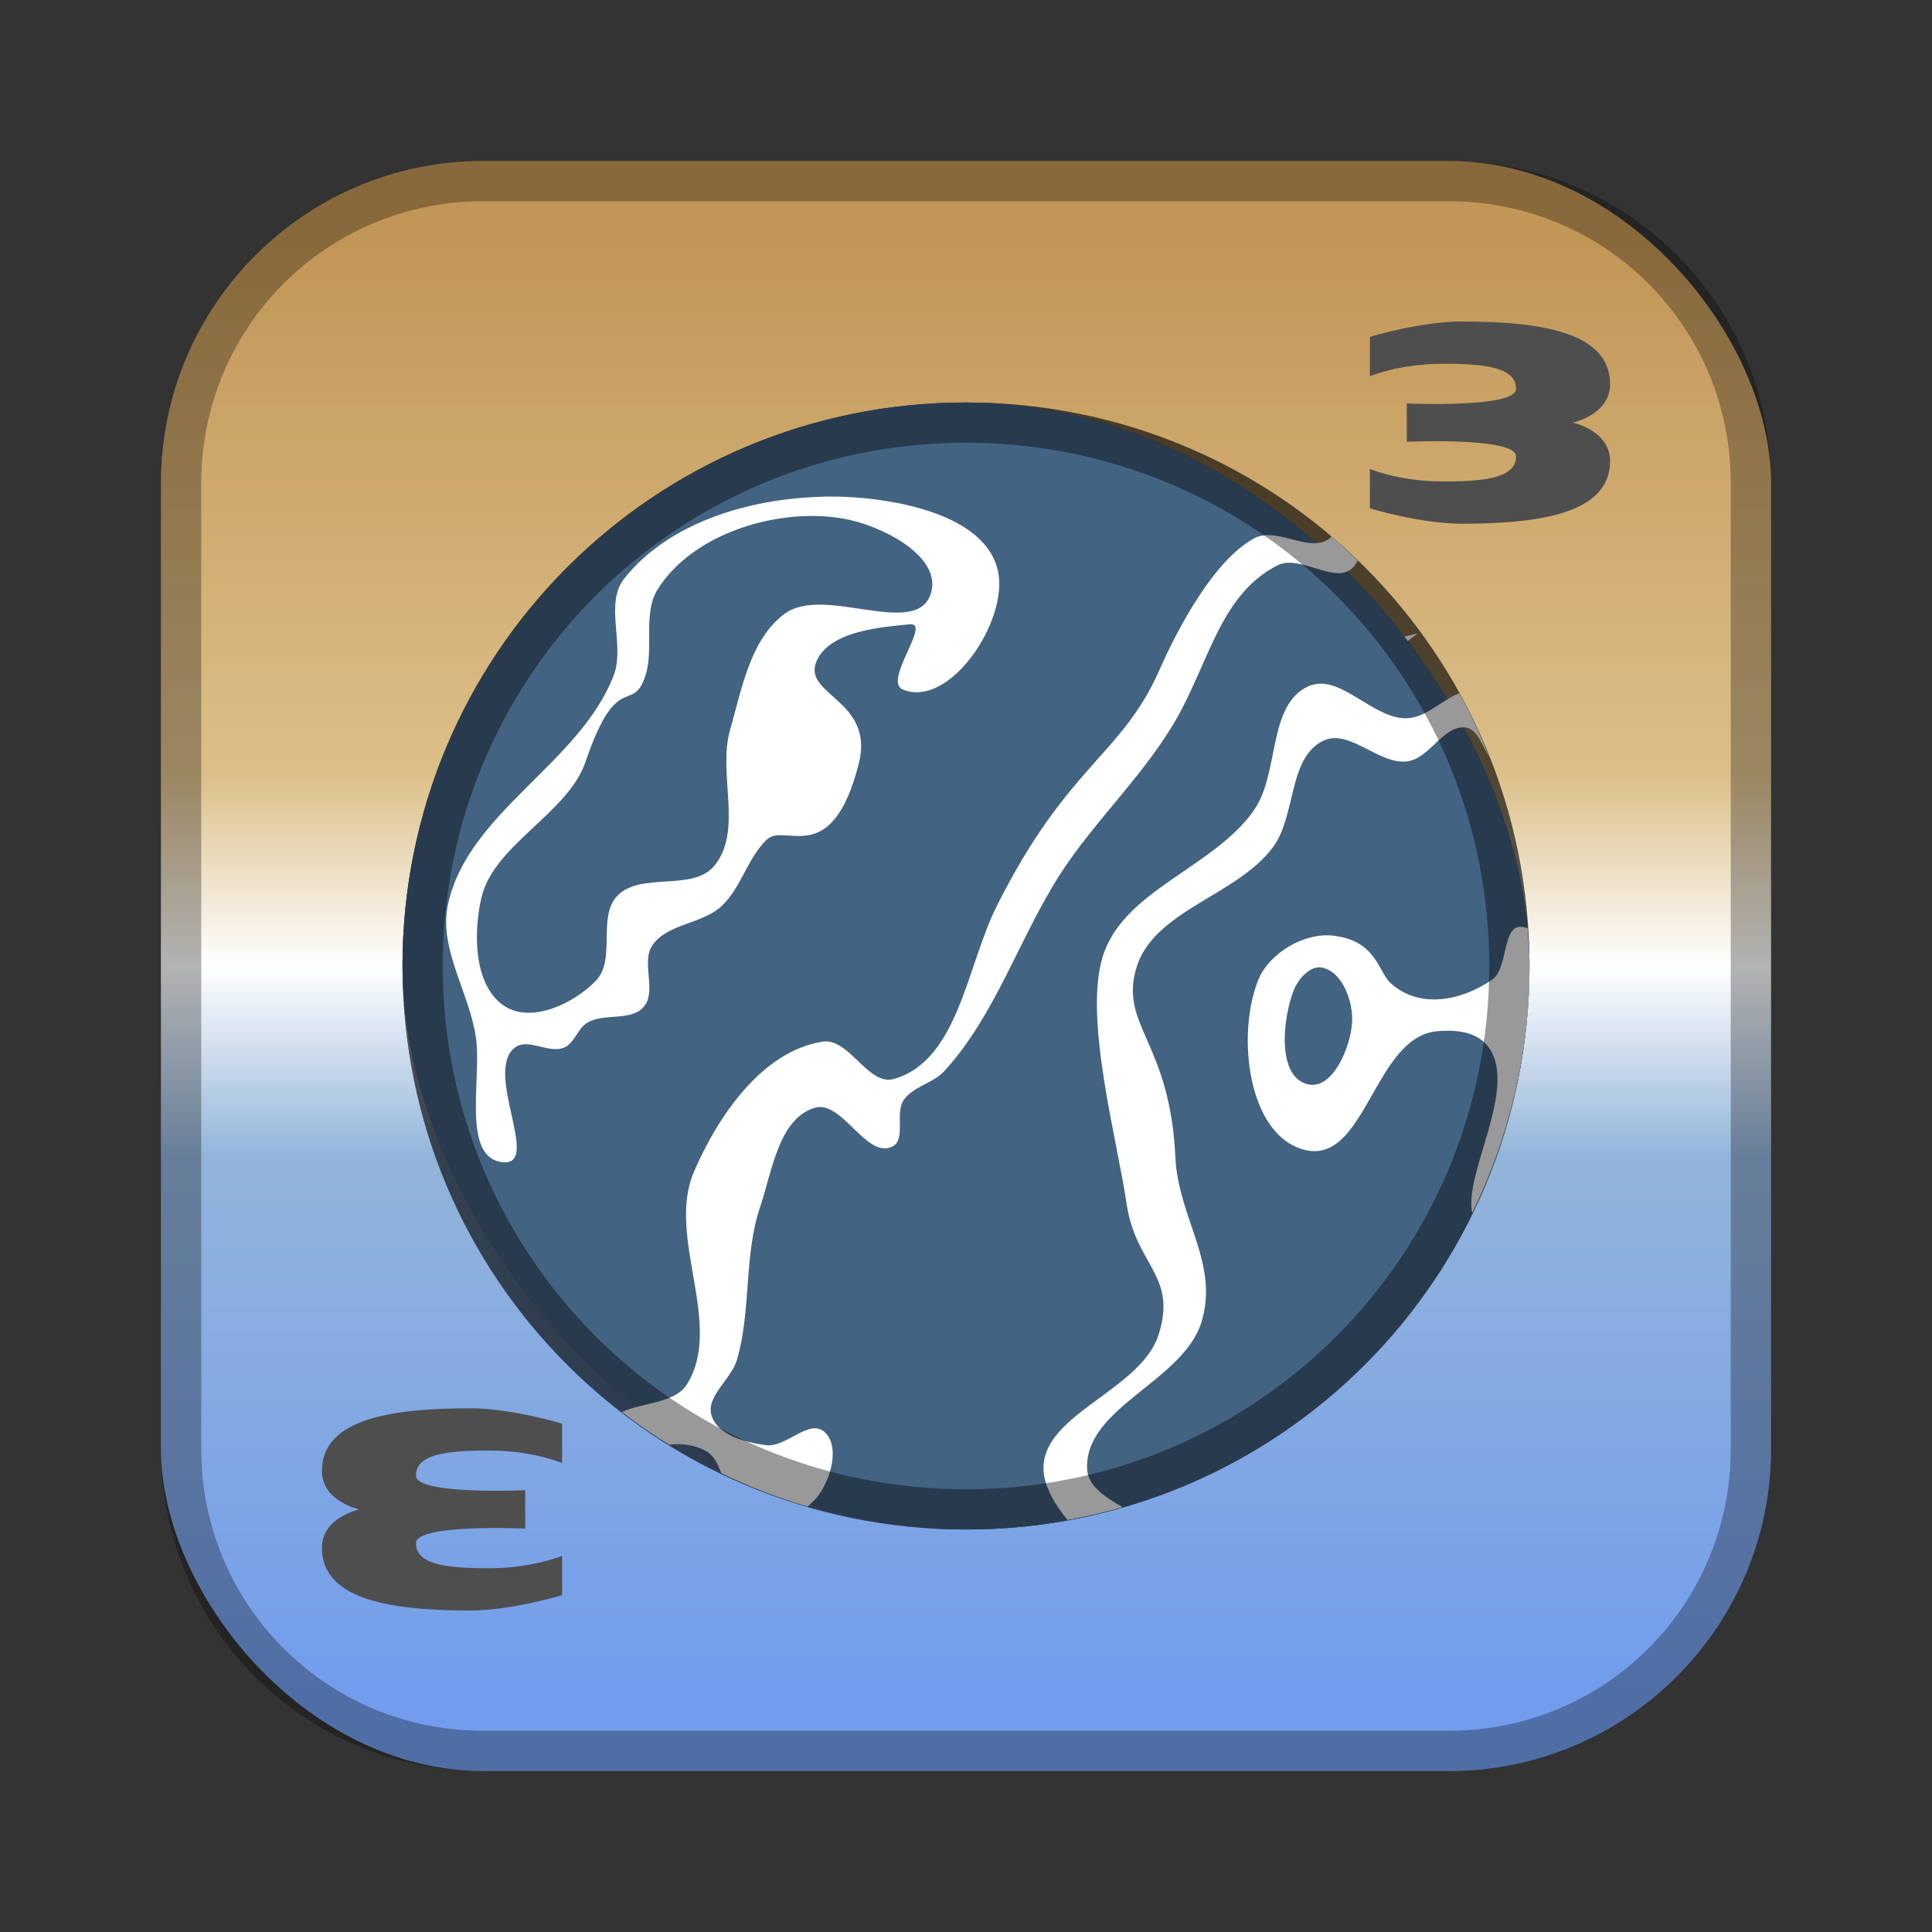 <?xml version="1.0" encoding="UTF-8"?>
<!-- Created with Inkscape (http://www.inkscape.org/) -->
<svg id="SVGRoot" width="48px" height="48px" version="1.1" viewBox="0 0 48 48" xmlns="http://www.w3.org/2000/svg" xmlns:cc="http://creativecommons.org/ns#" xmlns:dc="http://purl.org/dc/elements/1.1/" xmlns:rdf="http://www.w3.org/1999/02/22-rdf-syntax-ns#" xmlns:xlink="http://www.w3.org/1999/xlink">
 <rect x="0" y="0" width="48" height="48" fill="#333333" stroke="none"/>
 <defs id="defs815">
  <style id="style819">.cls-1{fill:none;stroke:#fff;stroke-linecap:round;stroke-linejoin:round;}</style>
  <linearGradient id="linearGradient928" x1="24" x2="24" y1="6" y2="42" gradientUnits="userSpaceOnUse">
   <stop id="stop862" stop-color="#c29656" offset="0"/>
   <stop id="stop872" stop-color="#dcbf89" offset=".368"/>
   <stop id="stop870" stop-color="#fff" offset=".5"/>
   <stop id="stop874" stop-color="#92b4da" offset=".632"/>
   <stop id="stop864" stop-color="#729dec" offset="1"/>
  </linearGradient>
 </defs>
 <g id="layer1">
  <rect id="rect1373" x="4" y="4" width="40" height="40" ry="8" fill="url(#linearGradient928)" fill-rule="evenodd" style="paint-order:stroke fill markers"/>
  <path id="rect817" d="m12 4c-4.432 0-8 3.568-8 8v24c0 4.432 3.568 8 8 8h24c4.432 0 8-3.568 8-8v-24c0-4.432-3.568-8-8-8h-24zm0 1h24c3.878 0 7 3.122 7 7v24c0 3.878-3.122 7-7 7h-24c-3.878 0-7-3.122-7-7v-24c0-3.878 3.122-7 7-7z" fill-rule="evenodd" opacity=".3" style="paint-order:stroke fill markers"/>
  <rect id="rect843" x="10" y="10" width="28" height="28" ry="14" fill="#46589d" fill-rule="evenodd" style="paint-order:stroke fill markers"/>
  <path id="rect933" d="m24 10c-7.756 0-14 6.244-14 14s6.244 14 14 14 14-6.244 14-14-6.244-14-14-14zm0 1c7.202 0 13 5.798 13 13s-5.798 13-13 13-13-5.798-13-13 5.798-13 13-13z" fill-rule="evenodd" opacity=".4" style="paint-order:stroke fill markers"/>
  <path id="path845" d="m16.945 34.063 4.474-3.154 0.21-4.382 1.4-1.712 4.772 0.156 0.934-1.504-0.311-2.957-2.593-0.882 1.141-3.631-3.216-0.467 0.415-3.475-2.645-1.297 3.475 0.519v2.49l1.815 0.415 0.571-2.49 1.141 4.201-0.83 3.475 3.89-0.207-0.674-2.386 4.305-1.037-2.905 2.23 0.363 1.867-2.334 1.764v3.06l-1.971 1.141v3.475l1.815-1.764 6.12 0.622-6.069 0.415-1.764 2.127-0.986 2.438-2.801 1.297-1.919 2.853 1.764-5.031 2.179-0.156 0.052-2.697 0.571-1.349v-1.764l-3.371-0.415-0.986 1.141-0.726 2.127 0.83 1.452 1.867-0.052-3.735 2.179z" fill="#fff"/>
  <rect id="rect847" x="17" y="17" width="4" height="4" ry="2" fill="#fff" fill-rule="evenodd" style="paint-order:stroke fill markers"/>
  <rect id="rect843-8" x="10" y="10" width="28" height="28" ry="14" fill="#436382" fill-rule="evenodd" style="paint-order:stroke fill markers"/>
  <path id="path828" d="m20.434 12.342c-1.83 0.041-3.83 0.65-4.924 2.031-0.502 0.633 0.027 1.656-0.264 2.41-0.841 2.187-3.63 3.402-4.117 5.693-0.236 1.109 0.55 2.208 0.699 3.332 0.135 1.015-0.36 2.958 0.658 3.066 0.979 0.105-0.477-2.251 0.307-2.848 0.325-0.248 0.85 0.163 1.225 0 0.256-0.112 0.332-0.47 0.57-0.615 0.414-0.253 1.083-0.027 1.402-0.393 0.34-0.388-0.073-1.107 0.219-1.533 0.369-0.54 1.227-0.523 1.709-0.965 0.496-0.455 0.65-1.204 1.139-1.666 0.445-0.421 1.611 0.759 2.279-1.883 0.401-1.584-1.408-1.697-1.051-2.541 0.325-0.767 1.66-0.855 2.322-0.92 0.541-0.053-0.678 1.413-0.176 1.621 1.161 0.481 2.627-1.706 2.365-2.936-0.28-1.316-2.251-1.75-3.594-1.84-0.251-0.017-0.508-0.021-0.77-0.016zm-0.119 0.48c0.214 6e-3 0.425 0.026 0.627 0.061 0.94 0.159 2.453 0.923 2.191 1.84-0.336 1.178-2.653-0.204-3.637 0.525-0.856 0.634-1.067 1.869-1.359 2.893-0.31 1.089 0.331 2.502-0.393 3.373-0.538 0.646-1.832 0.136-2.41 0.746-0.497 0.525-0.025 1.58-0.525 2.102-0.538 0.56-1.565 1.052-2.234 0.658-0.8-0.47-0.825-1.813-0.615-2.717 0.305-1.315 2.151-2.095 2.586-3.373 0.792-2.331 1.172-1.161 1.49-2.147 0.22-0.683-0.076-1.539 0.307-2.147 0.766-1.214 2.473-1.857 3.973-1.815zm11.068 0.482c-0.077 0.01-0.15 0.031-0.219 0.068-1 0.538-1.902 2.236-2.359 3.275-0.939 2.131-2.29 2.36-4.045 5.873-0.743 1.487-0.953 3.835-2.553 4.287-0.64 0.181-1.11-1.03-1.768-0.928-1.499 0.233-2.6 1.843-3.199 3.236-0.695 1.617 0.753 3.78-0.172 5.277-0.293 0.474-1.112 0.452-1.617 0.689 0.378 0.291 0.771 0.562 1.178 0.814 0.304-0.049 0.657 0.015 0.908 0.154 0.196 0.108 0.299 0.319 0.381 0.551 0.687 0.331 1.402 0.614 2.147 0.83 0.097-0.087 0.194-0.176 0.266-0.273 0.315-0.429 0.546-1.239 0.145-1.588-0.373-0.325-0.955 0.401-1.445 0.336-0.505-0.067-1.183-0.238-1.348-0.721-0.165-0.483 0.481-0.907 0.625-1.397 0.362-1.23 0.167-2.59 0.578-3.805 0.299-0.885 0.456-2.179 1.348-2.457 0.685-0.214 1.276 1.265 1.928 0.965 0.361-0.166 0.064-0.828 0.287-1.156 0.233-0.342 0.732-0.417 1.012-0.723 1.282-1.401 1.861-3.316 2.891-4.912 0.846-1.312 2.122-2.49 2.91-3.9 0.788-1.411 1.088-3.055 2.482-3.756 0.559-0.281 1.45 0.507 1.877 0.049 0.042-0.045 0.074-0.109 0.109-0.166-0.214-0.206-0.432-0.407-0.658-0.6-0.011 0.013-0.016 0.032-0.029 0.043-0.423 0.348-1.121-0.139-1.658-0.068zm1.422 3.682c-0.099 0.001-0.198 0.02-0.297 0.064-1.02 0.46-0.712 2.154-1.35 3.074-1 1.444-3.284 1.993-3.773 3.68-0.449 1.548 0.37 4.507 0.605 6.102 0.227 1.539 1.27 1.779 0.793 3.26-0.46 1.429-3.086 2.013-2.842 3.494 0.058 0.353 0.283 0.742 0.582 1.103 0.465-0.084 0.922-0.19 1.369-0.318-0.458-0.254-0.856-0.542-0.881-0.926-0.099-1.546 2.394-2.196 2.842-3.68 0.441-1.46-0.582-2.574-0.652-4.098-0.132-2.835-1.37-3.248-0.979-4.658 0.406-1.462 2.491-1.813 3.4-3.027 0.587-0.784 0.374-2.233 1.258-2.654 0.649-0.309 1.384 0.614 2.096 0.512 0.551-0.079 0.894-0.917 1.445-0.838 0.285 0.041 0.398 0.445 0.568 0.707-0.214-0.536-0.456-1.058-0.732-1.559-0.438 0.168-0.81 0.592-1.281 0.619-0.755 0.044-1.476-0.867-2.172-0.857zm5.008 6.041c-0.502-0.054-0.33 1.034-0.748 1.318-0.783 0.533-1.8 0.718-2.508 0.088-0.317-0.282-0.35-1.069-1.449-1.188-0.712-0.077-1.577 0.436-1.846 1.1-0.547 1.351-0.268 3.855 1.143 4.221 1.525 0.396 1.728-2.803 3.297-2.945 0.555-0.05 1.108 0.032 1.363 0.527 0.547 1.058-0.693 3.041-0.488 3.99 0.903-1.854 1.424-3.931 1.424-6.139 0-0.318-0.026-0.629-0.047-0.941-0.046-0.011-0.091-0.026-0.141-0.031zm-4.969 1.012c0.508 0.1 0.779 0.844 0.748 1.361-0.037 0.629-0.487 1.686-1.1 1.539-0.764-0.183-0.635-1.597-0.352-2.33 0.109-0.282 0.407-0.628 0.703-0.57z" fill="#fff"/>
  <path id="rect933-2" d="m24 10c-7.756 0-14 6.244-14 14s6.244 14 14 14 14-6.244 14-14-6.244-14-14-14zm0 1c7.202 0 13 5.798 13 13s-5.798 13-13 13-13-5.798-13-13 5.798-13 13-13z" fill-rule="evenodd" opacity=".4" style="paint-order:stroke fill markers"/>
  <path id="path845-2" d="m36.326 7.987c-1.043 0-2.291 0.382-2.291 0.382v0.979s0.726-0.311 1.819-0.311c1.058 0 1.816 0.092 1.811 0.627 0 0.482-2.714 0.359-2.714 0.359v0.953s2.714-0.123 2.714 0.359c0.005 0.535-0.753 0.627-1.811 0.627-1.093 0-1.819-0.311-1.819-0.311v0.979s1.248 0.382 2.291 0.382c2.091 0 3.676-0.311 3.676-1.559 0-0.757-0.928-0.953-0.928-0.953s0.928-0.197 0.928-0.953c0-1.248-1.585-1.559-3.676-1.559z" fill="#4e4e4e"/>
  <path id="path845-6" d="m11.674 34.988c1.043 0 2.291 0.382 2.291 0.382v0.979s-0.726-0.311-1.819-0.311c-1.058 0-1.816 0.092-1.811 0.627 0 0.482 2.714 0.359 2.714 0.359v0.953s-2.714-0.123-2.714 0.359c-0.005 0.535 0.753 0.627 1.811 0.627 1.093 0 1.819-0.311 1.819-0.311v0.979s-1.248 0.382-2.291 0.382c-2.091 0-3.676-0.311-3.676-1.559 0-0.757 0.928-0.953 0.928-0.953s-0.928-0.197-0.928-0.953c0-1.248 1.585-1.559 3.676-1.559z" fill="#4e4e4e"/>
 </g>
</svg>
